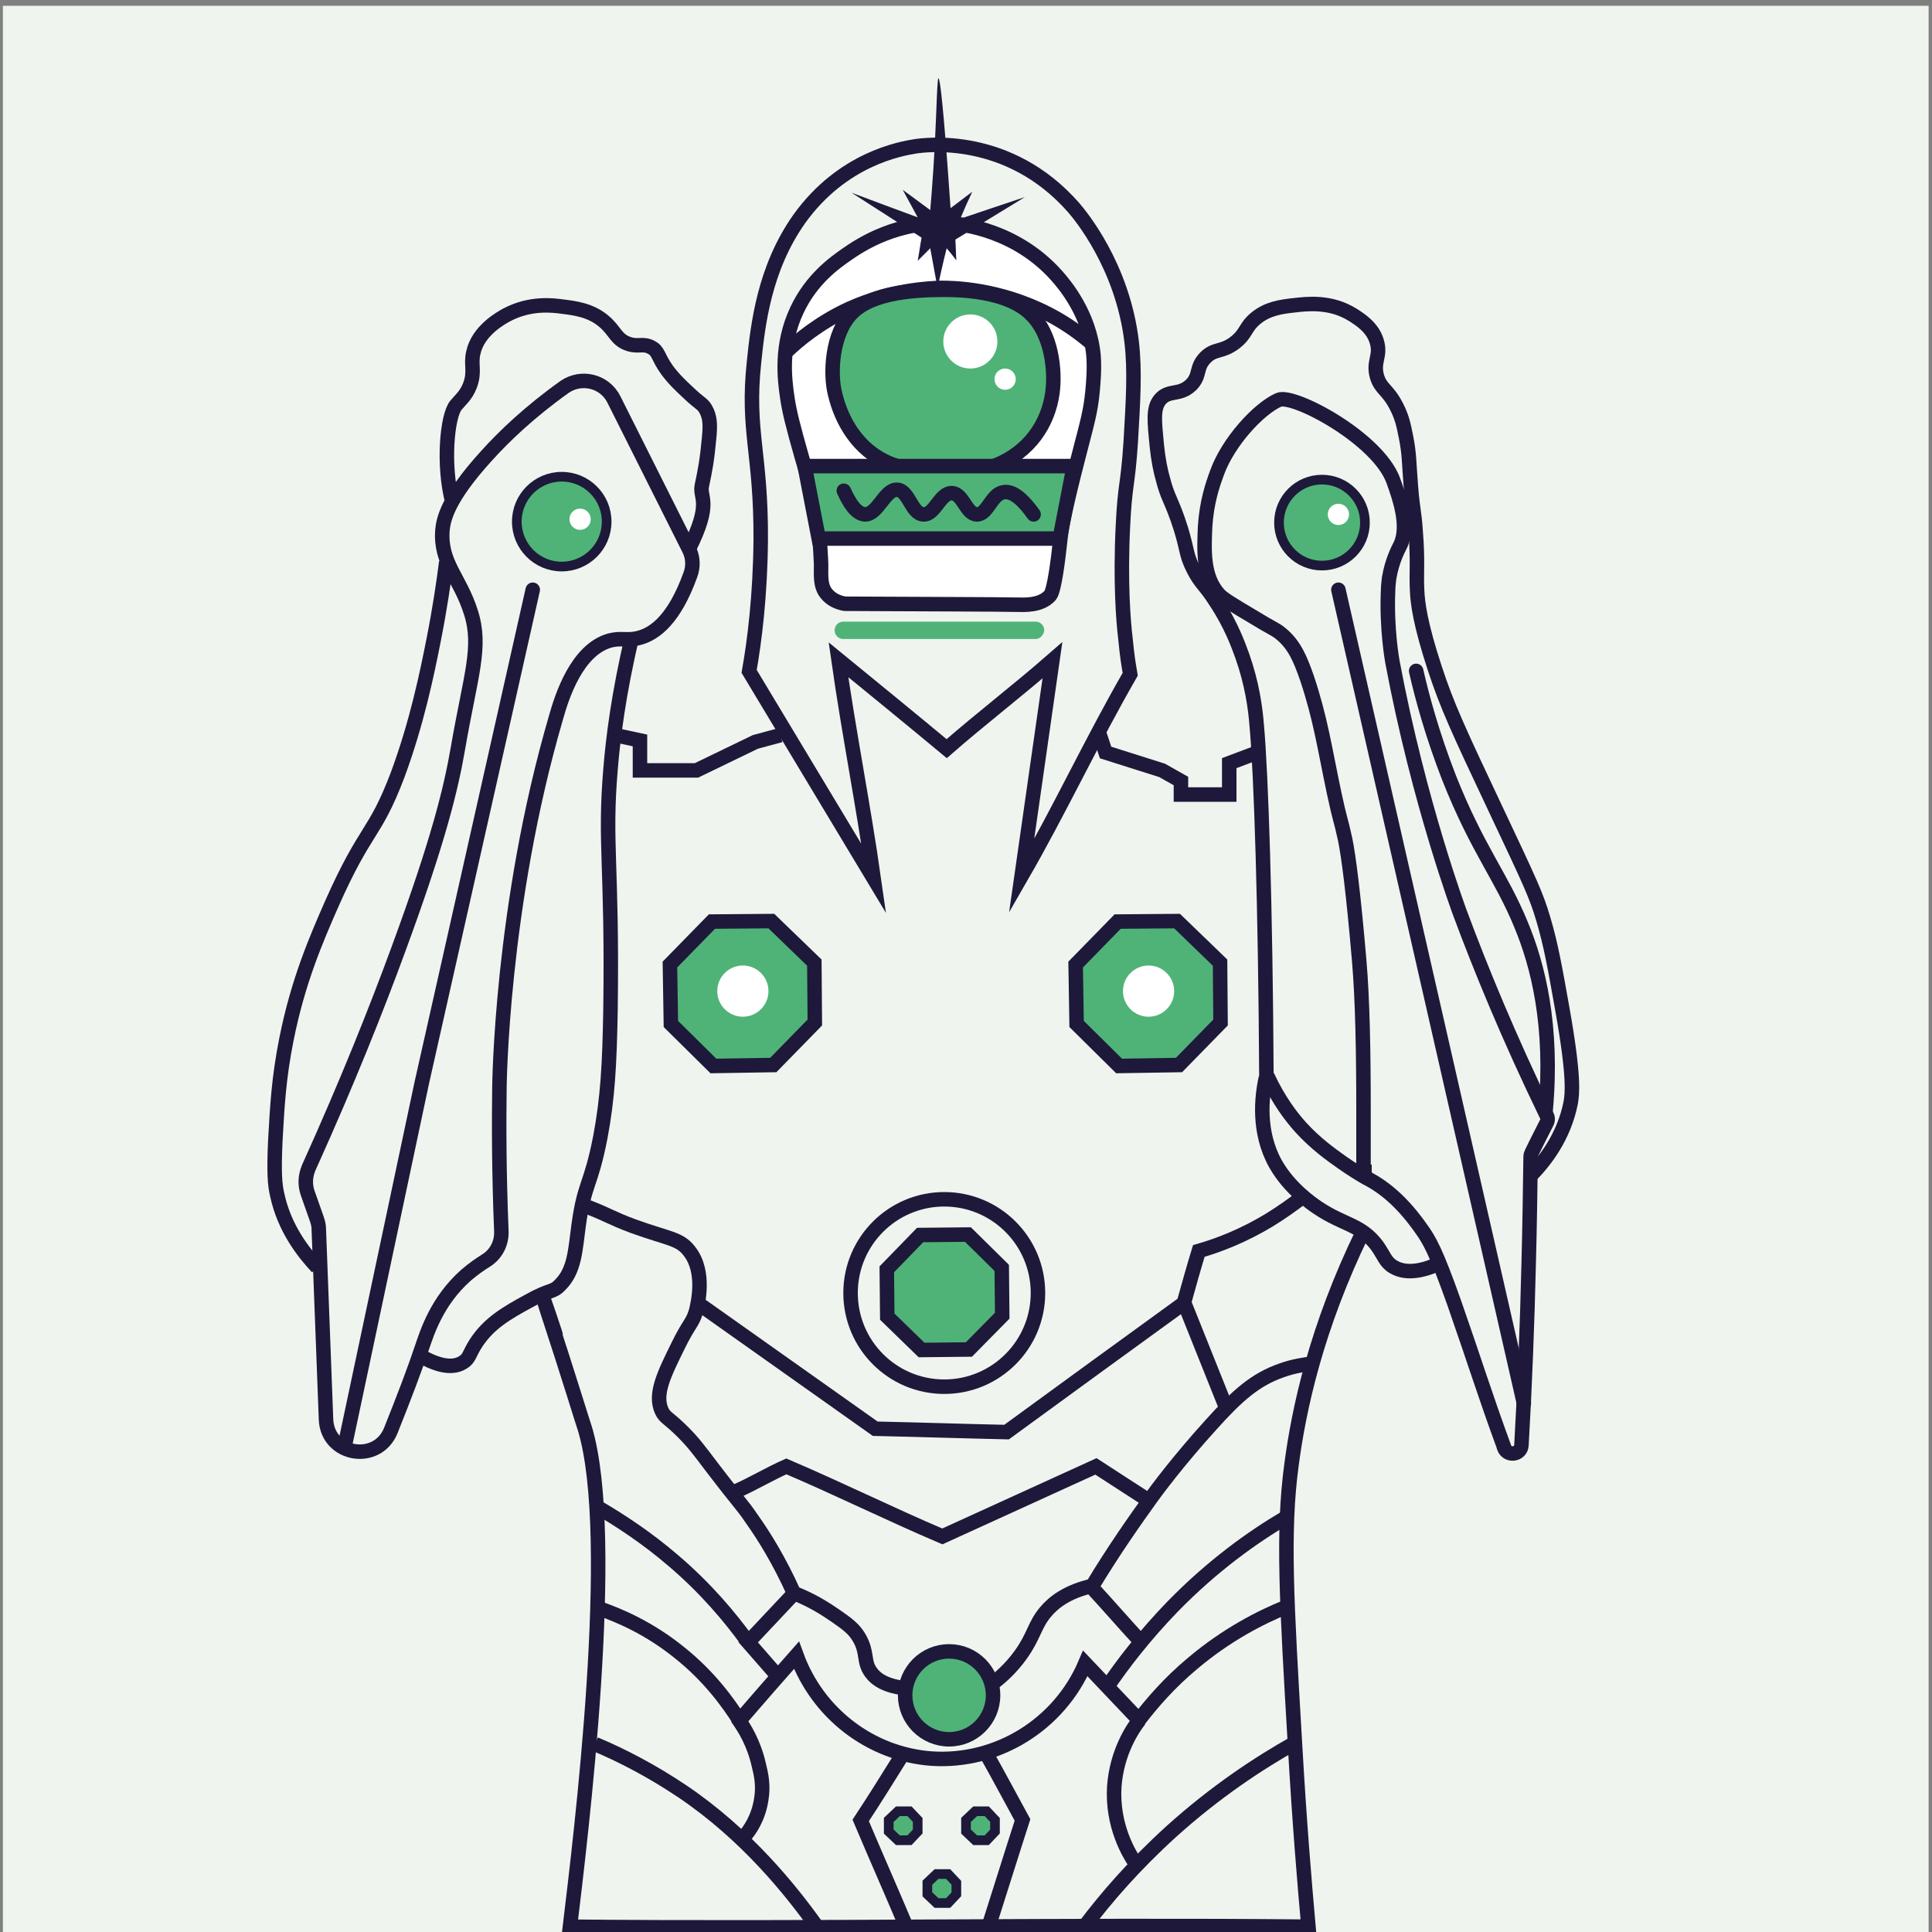 <?xml version="1.0" encoding="utf-8"?>
<!-- Generator: Adobe Illustrator 18.1.1, SVG Export Plug-In . SVG Version: 6.00 Build 0)  -->
<svg version="1.1" id="Layer_1" xmlns="http://www.w3.org/2000/svg" xmlns:xlink="http://www.w3.org/1999/xlink" x="0px" y="0px"
	 viewBox="0 0 400 400" enable-background="new 0 0 400 400" xml:space="preserve">
<rect x="0" y="0" width="400" height="400" fill="#808080" stroke="none"/>
<rect x="0.6" y="1.2" fill="#EFF4EE" width="398.7" height="400"/>
<path fill="none" stroke="#1E193A" stroke-width="3" stroke-miterlimit="10" d="M63.7,247c-0.6-1.7-0.5-3.5,0.2-5.2
	c8.1-17.9,14.2-33.3,18.6-45.3c8.5-23.1,10.9-33.5,12.3-41.5c2.6-15.1,5-21,2.7-28.2c-2.3-7.3-6.4-10.2-5.9-17
	c0.2-2.2,1-6.5,9.1-15.4c3.6-4,8.9-9.1,16.2-14.3c3.5-2.4,8.3-1.2,10.2,2.6c5.2,10.3,10.3,20.6,15.5,30.9c0.9,1.7,1,3.7,0.3,5.5
	c-3.2,8.8-7.1,12.1-10.7,13c-2.4,0.6-3.5-0.1-5.9,0.5c-6.9,1.9-10,11.7-11.2,16c-11.4,39-11.7,76.6-11.7,76.6
	c-0.1,7.3-0.1,17.5,0.4,29.7c0.1,2.5-1.1,4.8-3.2,6.1c-1.3,0.8-2.7,1.8-4.1,3c-6.1,5.4-8.1,12-9.1,14.9c-1.5,4.5-3.7,10.3-6.5,17.3
	c-2.8,6.9-13.1,5.2-13.4-2.3c-0.5-13.2-1-26.3-1.5-39.5c0-0.7-0.2-1.4-0.4-2L63.7,247z"/>
<polyline fill="none" stroke="#1E193A" stroke-width="3" stroke-linecap="round" stroke-linejoin="round" stroke-miterlimit="10" points="
	71.5,298.8 87.3,224.3 110.3,122.1 "/>
<circle fill="#4FB377" stroke="#1E193A" stroke-width="2" stroke-miterlimit="10" cx="116.3" cy="108" r="9.3"/>
<circle fill="none" stroke="#1E193A" stroke-width="3" stroke-miterlimit="10" cx="195.5" cy="267.7" r="19.4"/>
<path fill="none" stroke="#1E193A" stroke-width="3" stroke-miterlimit="10" d="M282.5,242.6c0,0.7,0.4,1.3,1,1.6
	c3.7,2,7.2,5.2,10.6,10c1.9,2.6,3.2,4.9,7,15.6c4.4,12.6,6.2,18.6,10.3,29.8c0,0,0,0.1,0,0.1c0.7,1.9,3.5,1.5,3.6-0.5
	c0.7-12.3,1.2-24.9,1.5-37.8c0.2-7.4,0.3-14.7,0.4-21.9c0-0.3,0.1-0.6,0.2-0.8c1-2.1,2.1-4.2,3.1-6.2c0.3-0.5,0.3-1.1,0-1.6
	c-7.9-16.3-13.7-30.5-17.9-41.8c0,0-8.5-22.7-14-52c0,0-1.3-6.9-0.9-15.1c0-0.6,0.1-1.4,0.2-2.3c0.6-3.6,1.9-6,2.3-6.8
	c1.9-3.9-0.1-9.7-1.4-13.3c-3.1-8.8-20.8-18.2-23.8-16.8c-4.2,1.9-10.4,8.7-12.7,15c-1,2.7-2.2,6.3-2.5,11.3
	c-0.2,4.8-0.5,10.3,2.9,14c0.8,0.9,3,2.2,7.2,4.7c3.9,2.4,4.4,2.4,5.6,3.4c2.8,2.3,4,5.2,5.4,9.2c2.8,8.4,3.6,14.2,5.6,23.7
	c1.3,6.1,1.3,5.1,2.3,9.7c0.7,3.4,1.7,11,2.9,25c0.7,8.1,0.9,18.8,0.9,31.3V242.6z"/>
<circle fill="#4FB377" stroke="#1E193A" stroke-width="2" stroke-miterlimit="10" cx="273.7" cy="108.2" r="8.9"/>
<line fill="none" stroke="#1E193A" stroke-width="3" stroke-linecap="round" stroke-miterlimit="10" x1="277.1" y1="122.1" x2="315.5" y2="290.5"/>
<path fill="none" stroke="#1E193A" stroke-width="3" stroke-miterlimit="10" d="M142.6,113.7c4.9-9.7,2.2-10.6,2.7-13.1
	c0.7-3.3,1.1-5.4,1.5-9.8c0.3-2.9,0.2-4.5-0.7-6.1c-0.7-1.2-1.2-1.1-3.6-3.4c-1.5-1.4-3-2.8-4.4-4.7c-2-2.8-1.7-3.9-3.3-4.7
	c-1.7-0.9-2.6,0-4.7-0.7c-2.6-0.9-2.7-2.7-5.1-4.7c-2.7-2.3-6-2.7-8.4-3c-2.1-0.3-6.8-0.9-11.7,1.7c-1.1,0.6-5.9,3.2-6.9,7.8
	c-0.6,2.5,0.4,3.9-0.7,6.8c-0.8,2.1-2.1,3.1-2.9,4.1c-1.8,2.1-2.8,12.4-0.7,20.2"/>
<path fill="none" stroke="#1E193A" stroke-width="3" stroke-miterlimit="10" d="M92.4,116.3c-0.5,4-1.3,9.5-2.6,16.1
	c-1.4,7.1-3.5,17.3-7.5,28.1c-4.8,12.6-6.5,10.6-13.6,26.6c-3.2,7.3-7,16-9.4,28.1c-1.6,8-1.9,13.9-2.3,21
	c-0.3,6.7-0.1,9.1,0.4,11.2c1.5,7,5.5,12,8.3,15"/>
<path fill="none" stroke="#1E193A" stroke-width="3" stroke-miterlimit="10" d="M86.8,280.6c2.8,1.6,6.4,3.1,9,1.5
	c1.4-0.8,1.3-1.8,2.8-4.1c2.7-4.1,6.4-6.2,10.8-8.6c4.6-2.6,5-1.7,6.6-3.4c3-3,3.1-7.2,3.8-12.3c1.2-8.9,2.5-8,4.5-18.3
	c1.5-8,1.9-14.7,2.1-26.5c0.4-30-1.3-34.1,0-49.6c0.5-6.3,1.7-15.9,4.5-27.6"/>
<path fill="none" stroke="#1E193A" stroke-width="3" stroke-miterlimit="10" d="M262.2,223.2c-0.2-36-1.1-62.9-2-72.9
	c-0.3-3.9-1-8.8-3-14.5c-0.8-2.2-2.3-6.4-5.4-11.1c-2.4-3.8-3.1-3.7-4.7-6.8c-1.8-3.5-1.1-4.2-3.3-10.5c-1.5-4.2-2.1-4.6-3-8.1
	c-0.5-1.7-1-4.1-1.3-7.1c-0.5-5.2-0.8-7.7,0.7-9.5c1.8-2.1,4-0.7,6.4-3c2-2,0.9-3.6,3-5.7c1.9-1.9,3.3-1,6-3
	c2.5-1.9,2.1-3.2,4.4-5.1c2.4-2,5.2-2.4,8-2.7c2.6-0.3,7.5-0.9,12.1,2c1.4,0.9,4.2,2.6,5,5.7c0.8,2.9-0.9,4,0,7.1
	c0.8,2.6,2.2,2.6,4,6.1c1.1,2.1,1.5,3.8,2,6.4c0.7,3.5,0.6,5.1,1,10.1c0.4,5.2,0.7,5,1,9.5c0.5,6.3,0.1,8.3,0.3,12.2
	c0.1,2.4,0.6,6.8,3.7,16.2c2.5,7.6,4.8,12.6,12.4,28.7c7.5,15.9,8.5,18,10,23c1.6,5.4,2.4,9.9,4,18.9c2.5,14.1,2,17.4,1.7,19.2
	c-1.4,7.1-5.4,12.2-8.4,15.2"/>
<path fill="none" stroke="#1E193A" stroke-width="3" stroke-miterlimit="10" d="M262.1,223.1c-0.9,4-1.7,11.3,2,17.9
	c2.9,5.1,7.6,8.3,8.8,9.1c5.4,3.6,8.9,3.4,12.2,7.8c1.5,2.1,1.7,3.4,3.4,4.4c2.9,1.7,6.6,0.6,9.5-0.7"/>
<path fill="none" stroke="#1E193A" stroke-width="3" stroke-miterlimit="10" d="M262.4,222.8c2.3,5,5,8.5,6.9,10.6
	c3.1,3.4,6.2,5.6,8.6,7.3c2,1.4,3.8,2.5,5.2,3.3"/>
<path fill="none" stroke="#1E193A" stroke-width="3" stroke-linecap="round" stroke-linejoin="round" stroke-miterlimit="10" d="
	M320,230c1.6-17.7-1.6-30.2-5.1-38.6c-4.1-10-9-15.5-14.9-30.4c-3.5-9-5.6-16.8-6.8-22.1"/>
<polyline fill="none" stroke="#1E193A" stroke-width="3" stroke-miterlimit="10" points="126.9,152.1 132.5,153.3 132.5,159.5 
	140.4,159.5 144.2,159.5 156.4,153.6 161.6,152.2 "/>
<polyline fill="none" stroke="#1E193A" stroke-width="3" stroke-miterlimit="10" points="227.6,151.9 228.9,155.8 240.6,159.5 
	244.5,161.7 244.5,164.5 254.5,164.5 254.5,158 260.6,155.7 "/>
<path fill="none" stroke="#1E193A" stroke-width="3" stroke-miterlimit="10" d="M124.3,333.1c4,1.4,10.1,4,16.3,9
	c6.3,5,10.2,10.5,12.5,14.1c3.9-4.5,7.8-9,11.8-13.5c4.4,12.1,15.4,20.5,28,21.4c13.5,0.9,26.4-7,31.8-19.7
	c3.7,3.9,7.4,7.8,11.1,11.7c2.7-3.5,6.3-7.7,11.1-11.7c7.1-6,14.2-9.6,19.4-11.7"/>
<path fill="none" stroke="#1E193A" stroke-width="3" stroke-miterlimit="10" d="M123.2,361.1c5.5,2.3,11.7,5.5,18.1,9.8
	c13.2,8.9,22.5,20.5,27.9,28.1"/>
<path fill="none" stroke="#1E193A" stroke-width="3" stroke-miterlimit="10" d="M224.5,398.9c4.5-6,10.4-12.8,18-19.7
	c9.2-8.3,18.2-14.2,25.5-18.3"/>
<path fill="none" stroke="#1E193A" stroke-width="3" stroke-miterlimit="10" d="M121.7,249.9c4.4,1.7,4.9,2.3,9.5,4
	c7.2,2.6,9.5,2.5,11.5,5.1c3.5,4.4,1.7,11.2,1.4,12.5c-0.8,2.6-1.4,2.4-3.7,7.1c-2.8,5.7-5,10-3.4,13.5c0.7,1.5,1.3,1.3,4.4,4.4
	c2.2,2.2,3.3,3.7,6.1,7.4c6.2,8.1,6,7.4,8.1,10.5c2.5,3.5,5.7,8.6,8.8,15.5c-3.2,3.4-6.3,6.7-9.5,10.1c2.3,2.6,4.5,5.2,6.8,7.8"/>
<path fill="none" stroke="#1E193A" stroke-width="3" stroke-miterlimit="10" d="M123.8,312.1c4.6,2.7,10,6.2,15.6,11
	c6.8,5.8,11.7,11.7,15.2,16.5"/>
<path fill="none" stroke="#1E193A" stroke-width="3" stroke-miterlimit="10" d="M229,349.6c3.5-5.2,8-11,13.8-17
	c8.3-8.5,16.6-14.4,23.4-18.4"/>
<path fill="none" stroke="#1E193A" stroke-width="3" stroke-miterlimit="10" d="M236.1,339.8c-3.4-3.7-6.7-7.5-10.1-11.2
	c4.7-7.8,9.1-14,12.4-18.6c0.8-1.1,5.4-7.4,12.4-15.1c5.4-6,9.1-9.3,14.6-11.2c2.5-0.9,4.8-1.2,6.4-1.4"/>
<path fill="none" stroke="#1E193A" stroke-width="3" stroke-miterlimit="10" d="M152.5,308.7c3.4-1.5,6.9-3.6,10.3-5.1
	c10.8,4.6,21.5,9.9,32.3,14.5c10.6-4.8,21.2-9.7,31.8-14.5c3.5,2.3,7,4.5,10.5,6.8"/>
<path fill="none" stroke="#1E193A" stroke-width="3" stroke-miterlimit="10" d="M144.9,270.1c12.1,8.6,24.2,17.1,36.3,25.7
	c9.1,0.2,18.1,0.5,27.2,0.7c12.2-8.9,24.4-17.8,36.7-26.7c1-3.6,2-7.2,3.1-10.8c4.2-1.2,9.3-3.2,14.6-6.4c2.6-1.6,4.8-3.2,6.8-4.7"
	/>
<line fill="none" stroke="#1E193A" stroke-width="3" stroke-miterlimit="10" x1="245.2" y1="269.8" x2="253.6" y2="290.8"/>
<circle fill="#4FB377" stroke="#1E193A" stroke-width="3" stroke-miterlimit="10" cx="196.5" cy="351" r="9.1"/>
<path fill="none" stroke="#1E193A" stroke-width="3" stroke-miterlimit="10" d="M164,329.7c4,1.5,6.9,3.4,8.8,4.7
	c2.6,1.8,4,2.8,5.1,4.7c1.8,3.1,0.8,4.9,2.4,7.1c1,1.4,3,3,7.8,3.4"/>
<path fill="none" stroke="#1E193A" stroke-width="3" stroke-miterlimit="10" d="M205,348.9c1.7-1.2,4.2-3.3,6.4-6.4
	c2.7-3.8,2.8-6.1,5.1-8.8c1.6-1.9,4.4-4.2,9.8-5.4"/>
<path fill="none" stroke="#1E193A" stroke-width="3" stroke-miterlimit="10" d="M152.6,355.6c1.6,2.2,3.5,5.4,4.5,9.8
	c0.5,2,1,4.3,0.5,7.2c-0.6,3.9-2.5,6.5-3.4,7.5"/>
<path fill="none" stroke="#1E193A" stroke-width="3" stroke-miterlimit="10" d="M235.9,356.1c-1.5,1.9-4.7,6.8-5.2,13.8
	c-0.5,8.1,3.1,14,4.4,15.9"/>
<path fill="none" stroke="#1E193A" stroke-width="3" stroke-miterlimit="10" d="M186.7,363.5c-2.8,4.5-5.6,9-8.5,13.4
	c3,7.1,6.1,14.1,9.1,21.2"/>
<path fill="none" stroke="#1E193A" stroke-width="3" stroke-miterlimit="10" d="M204.6,363.8c2.4,4.3,4.7,8.6,7.1,13
	c-2.3,7.1-4.5,14.2-6.8,21.4"/>
<g>
	<g>
		<path fill="#4FB377" d="M214.4,132.3h-39.8c-1,0-1.8-0.8-1.8-1.8l0,0c0-1,0.8-1.8,1.8-1.8h39.8c1,0,1.8,0.8,1.8,1.8l0,0
			C216.1,131.5,215.3,132.3,214.4,132.3z"/>
		<path fill="#FFFFFF" stroke="#1E193A" stroke-width="3" stroke-miterlimit="10" d="M165,64.2c3-6.4,7.8-9.8,10.4-11.6
			c2.6-1.8,10.6-7.2,21.8-6.3c1.7,0.1,13.1,1.2,21.6,10.8c1.6,1.8,6.8,7.9,7.6,16.5c0.2,2.7,0,5.2-0.2,7.4
			c-0.4,4.2-1.1,6.5-2.7,12.7c-3.4,13.1-3.8,16.3-4,18.2c-0.4,3.7-1.2,10.4-2.1,11.4c-2,2.2-5.5,1.9-6.8,1.9
			c-4.9-0.1-18-0.1-35.7-0.2c-1.1-0.2-2.7-0.7-3.8-2.1c-1.3-1.6-1.1-3.6-1.1-5.9c0,0,0-1.7-0.6-9.5c-0.3-4.1-1.1-4.8-3.4-12.9
			c-1.8-6.3-2.6-9.5-3-12.3C162.4,78.3,161.6,71.4,165,64.2z"/>
		<path fill="none" stroke="#1E193A" stroke-width="3" stroke-miterlimit="10" d="M162.6,73c2.6-2.5,7-6.2,13.3-9.1
			c8.7-3.9,16.3-4.2,18.9-4.3c2.4,0,11.9,0.1,22.2,5.4c3.9,2,6.9,4.3,8.9,6"/>
		<path fill="#4FB377" stroke="#1E193A" stroke-width="3" stroke-miterlimit="10" d="M217.9,81.3c-0.9,6.5-4.8,12.2-11.6,15
			c-3.2,1.3-7,1-10.6,1c-4,0-8.1,0.1-11.6-1.4c-6.5-2.7-9.9-8.8-11.2-14.3c-1.1-4.2-0.7-12.6,3.5-16.8c4.3-4.4,13.5-4.8,19.3-4.8
			c5.6,0,13.6,0.9,17.7,5C217.8,69.2,218.5,76.8,217.9,81.3z"/>
		<polygon fill="#4FB377" stroke="#1E193A" stroke-width="3" stroke-miterlimit="10" points="166.6,96.5 222.3,96.5 219.4,111.5 
			169.5,111.5 		"/>
		<path fill="none" stroke="#1E193A" stroke-width="3" stroke-linecap="round" stroke-linejoin="round" stroke-miterlimit="10" d="
			M174.7,101.6c1.1,2.4,2.5,4.8,4.4,4.9c2.7,0,4.1-5.3,6.7-5.1c2.4,0.2,2.9,5,5.4,5.1c2.4,0.1,3.4-4.5,5.9-4.4
			c2.3,0.1,2.9,4.3,5.1,4.4c2.3,0.1,3-4.2,5.6-4.6c1.3-0.2,3.2,0.4,6.2,4.6"/>
	</g>
	<circle fill="#FFFFFF" cx="200.9" cy="70.7" r="5.6"/>
	<circle fill="#FFFFFF" cx="208.1" cy="78.5" r="2.2"/>
</g>
<circle fill="#FFFFFF" cx="120.1" cy="107.5" r="2.2"/>
<circle fill="#FFFFFF" cx="277.1" cy="106.5" r="2.2"/>
<path fill="#1E193A" d="M194.3,16.2c-0.2,0-0.3,3-0.5,8c-0.3,8-0.8,14.6-1.2,19.3c-1.9-1.4-3.8-2.8-5.7-4.2c1,1.9,2.1,3.8,3.1,5.7
	c-4.6-1.7-9.2-3.4-13.7-5.1c4.8,3.1,9.7,6.2,14.5,9.3c-0.3,1.6-0.5,3.2-0.8,4.8c0.9-0.9,1.8-1.8,2.6-2.6c0.5,2.7,1,5.5,1.5,8.2
	c0.6-2.7,1.2-5.5,1.9-8.2c0.7,0.8,1.3,1.6,2,2.5c-0.1-1.4-0.1-2.9-0.2-4.3c4.8-2.9,9.6-5.9,14.4-8.8c-4.5,1.5-9,3-13.4,4.5
	c0.8-1.9,1.6-3.7,2.5-5.6c-1.5,1.1-3,2.3-4.5,3.4C195.3,21.3,194.6,16.2,194.3,16.2z"/>
<path fill="none" stroke="#1E193A" stroke-width="3" stroke-miterlimit="10" d="M114.8,275.7c1.5,4.3-4.1-12.4-1.5-4.3
	c4.4,13.4,7.5,23.6,7.8,24.4c6.8,22.6-0.9,84.7-3.1,103.1c50.6,0.5,102.2-0.5,152.9,0c-0.8-8.9-1.9-22-2.8-38
	c-1.7-29-2.6-43.7-0.7-57.7c1.5-11.4,5.1-28.3,14.8-48.2"/>
<polygon fill="#4FB377" stroke="#1E193A" stroke-width="2" stroke-miterlimit="10" points="185.9,381 184,379.2 184,376.8 
	185.9,375 188.3,375 190,376.8 190,379.2 188.3,381 "/>
<polygon fill="#4FB377" stroke="#1E193A" stroke-width="2" stroke-miterlimit="10" points="201.9,381 200,379.2 200,376.8 
	201.9,375 204.3,375 206,376.8 206,379.2 204.3,381 "/>
<polygon fill="#4FB377" stroke="#1E193A" stroke-width="2" stroke-miterlimit="10" points="193.9,394 192,392.2 192,389.8 
	193.9,388 196.3,388 198,389.8 198,392.2 196.3,394 "/>
<path fill="none" stroke="#1E193A" stroke-width="3" stroke-miterlimit="10" d="M155.1,139c1.1-6.2,2.3-15.6,2.4-27.2
	c0.1-17.9-2.9-22.6-1.4-36.7c0.8-7.8,2.1-19.5,9.4-29.8c8.9-12.4,20.9-14.5,24-15c2-0.3,19.3-2.7,32.8,12.7
	c1.2,1.4,10.1,11.9,12,27.8c0.7,6.1,0.3,12.2-0.2,20.8c-0.6,9.1-1.2,8.6-1.6,17.1c-0.6,11.8,0.1,20.2,0.5,23.4
	c0.4,4.1,0.6,5.1,1,7.5c-7.9,13.7-14.6,28.1-22.5,41.8c2.2-15.5,4.2-29.2,6.4-44.7c-7.1,6.2-14.8,12.1-21.9,18.3
	c-7.1-5.9-15.3-12.6-22.4-18.4c2.1,14.8,5.2,30.5,7.3,45.3L155.1,139z"/>
<polygon fill="#4FB377" stroke="#1E193A" stroke-width="3" stroke-miterlimit="10" points="222.7,199.7 231.4,190.8 243.7,190.7 
	252.6,199.3 252.7,211.7 244.1,220.5 231.7,220.7 222.9,212 "/>
<polygon fill="#4FB377" stroke="#1E193A" stroke-width="3" stroke-miterlimit="10" points="183.6,262.8 190.5,255.7 200.4,255.6 
	207.4,262.5 207.5,272.4 200.6,279.4 190.8,279.5 183.7,272.6 "/>
<polygon fill="#4FB377" stroke="#1E193A" stroke-width="3" stroke-miterlimit="10" points="138.7,199.7 147.4,190.8 159.7,190.7 
	168.6,199.3 168.7,211.7 160.1,220.5 147.7,220.7 138.9,212 "/>
<circle fill="#FFFFFF" cx="153.8" cy="205.2" r="5.3"/>
<circle fill="#FFFFFF" cx="237.8" cy="205.2" r="5.3"/>
</svg>
